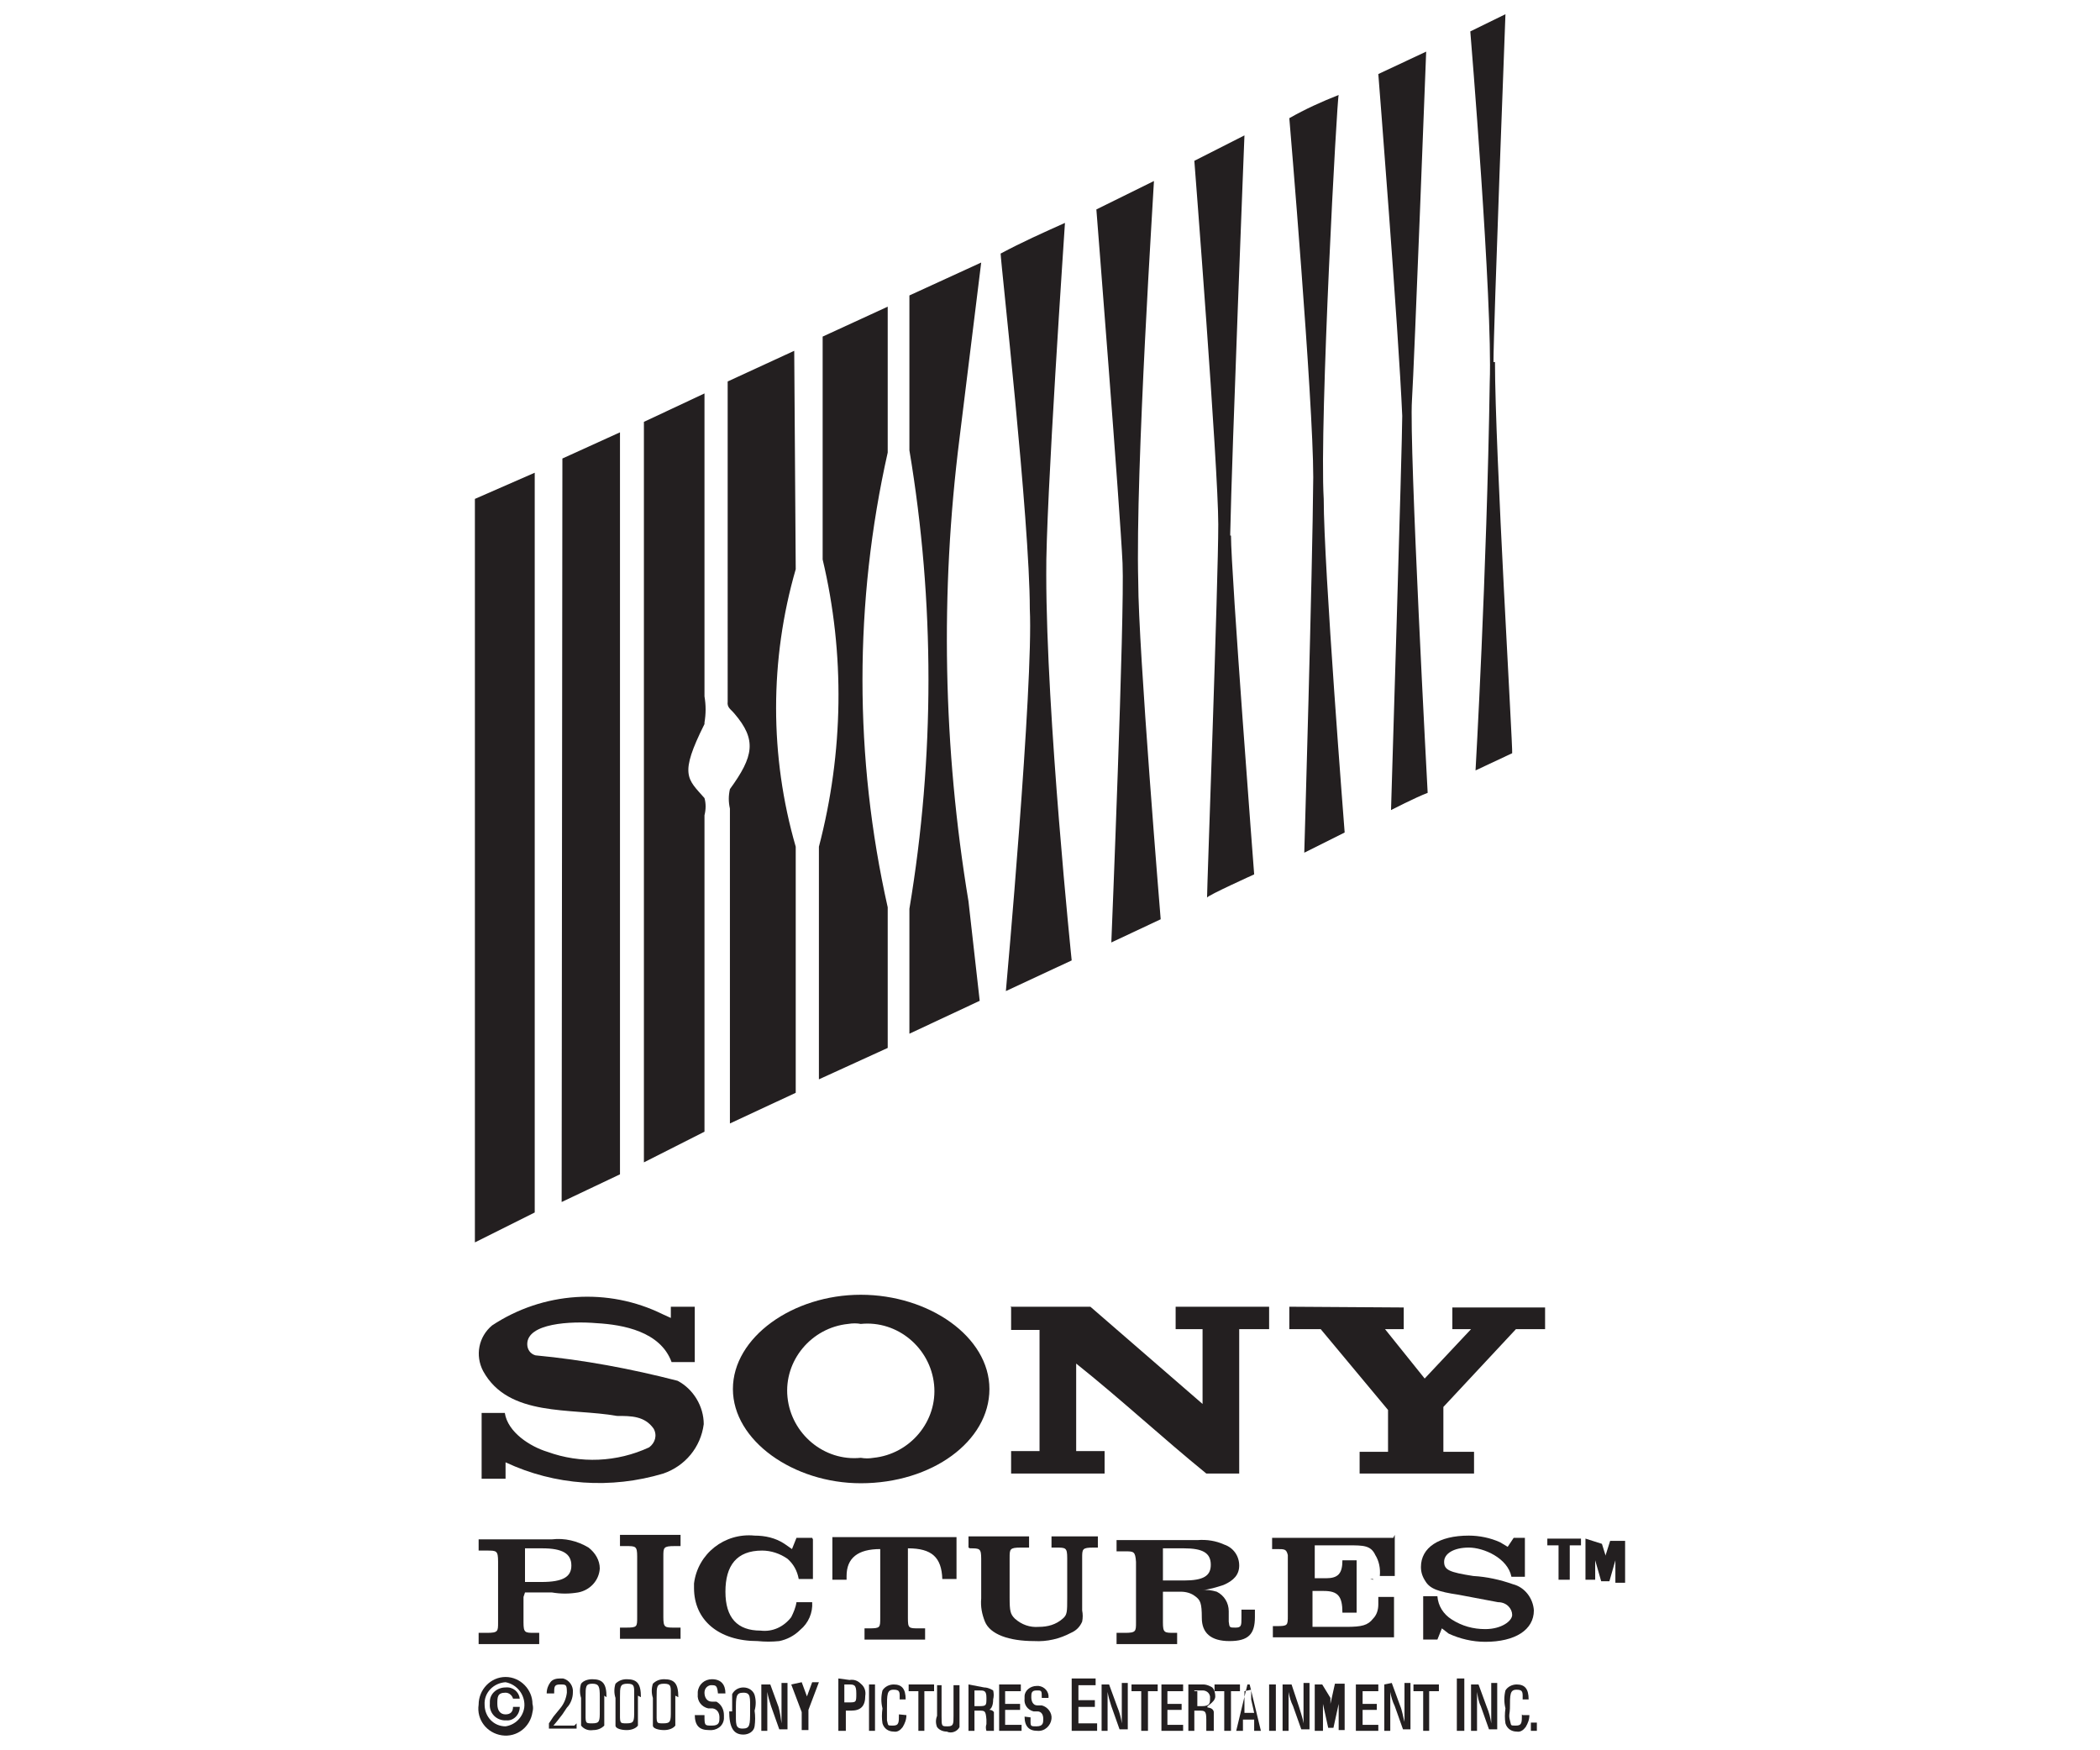 <?xml version="1.0" encoding="utf-8"?>
<!-- Generator: Adobe Illustrator 22.1.0, SVG Export Plug-In . SVG Version: 6.00 Build 0)  -->
<svg version="1.1" id="Layer_1" xmlns="http://www.w3.org/2000/svg" xmlns:xlink="http://www.w3.org/1999/xlink" x="0px" y="0px"
	 viewBox="0 0 280.8 234" style="enable-background:new 0 0 280.8 234;" xml:space="preserve">
<style type="text/css">
	.st0{fill:#231F20;}
</style>
<title>sony</title>
<g id="Layer_2_1_">
	<g id="Layer_1-2">
		<path class="st0" d="M67.6,195.5c6.6,3.1,14.1,3.6,21.1,1.5c2.9-1,5-3.5,5.4-6.6c0-2.4-1.4-4.7-3.5-5.8c-6.2-1.6-12.6-2.8-19-3.4
			c-0.7-0.2-1.1-0.8-1.1-1.5c0-2.8,5.8-3.1,9.3-2.8c3.5,0.2,8.5,1.1,10,5.2h3.1v-7.4h-3.2v1.5l-1.1-0.5c-7.3-3.6-16-3-22.8,1.5
			c-1.8,1.5-2.3,4-1.2,6.1c3.4,6.2,11.7,4.9,17.9,6c1.9,0,3.7,0,4.9,1.7c0.5,0.9,0.2,1.9-0.6,2.5c-4.3,2-9.2,2.2-13.6,0.6
			c-2.3-0.7-5.3-2.6-5.7-5.2h-3.1v8.8h3.2L67.6,195.5L67.6,195.5z"/>
		<polygon class="st0" points="185.6,188.5 185.6,194.1 181.8,194.1 181.8,197 197.1,197 197.1,194.1 193,194.1 193,188.1 
			202.7,177.7 206.6,177.7 206.6,174.8 194.2,174.8 194.2,177.7 196.7,177.7 190.5,184.3 185.2,177.7 187.7,177.7 187.7,174.8 
			172.4,174.7 172.4,177.7 176.6,177.7 185.6,188.5 		"/>
		<path class="st0" d="M135.1,174.7h10.7l15,13v-10h-3.6v-3h12.5v3h-4V197h-4.4c-5.9-4.8-11.5-10-17.4-14.7v11.7h3.8v3h-12.5v-3h3.8
			v-16.2h-3.8v-3L135.1,174.7z"/>
		<path class="st0" d="M115.1,198.3c9.5,0,17.2-5.6,17.2-12.6s-8.1-12.6-17.2-12.6S98,178.8,98,185.7
			C98,192.6,106.1,198.3,115.1,198.3z M115.1,177c4.9-0.5,9.3,3.2,9.8,8.1c0.5,4.9-3.2,9.3-8.1,9.8c-0.6,0.1-1.1,0.1-1.7,0
			c-4.9,0.5-9.3-3.2-9.8-8.1c-0.5-4.9,3.2-9.3,8.1-9.8C114,176.9,114.6,176.9,115.1,177z"/>
		<polygon class="st0" points="183.6,211.2 183.2,211.1 183.6,211.1 183.6,211.2 		"/>
		<path class="st0" d="M70.2,211.5V207h2.3c2.7,0,3.9,0.7,3.9,2.3c0,1.5-1.1,2.2-4,2.2L70.2,211.5z M70.2,212.9h3.6
			c1.2,0.2,2.3,0.2,3.5,0c1.6-0.3,2.8-1.6,2.9-3.2c0-1.1-0.6-2.1-1.5-2.8c-1.5-0.9-3.2-1.3-4.9-1.1h-9.8v1.5h1.1
			c1.3,0,1.5,0,1.5,1.5v8.1c0,1.2,0,1.4-1.5,1.4h-1.1v1.5h8.1v-1.5h-0.6c-1.3,0-1.5,0-1.5-1.4v-3.4L70.2,212.9z"/>
		<path class="st0" d="M91,217.6h-0.8c-1.3,0-1.5,0-1.5-1.4v-8.1c0-1.2,0-1.4,1.5-1.4H91v-1.5h-8.1v1.5h0.8c1.3,0,1.5,0,1.5,1.4v8.1
			c0,1.3,0,1.4-1.5,1.4h-0.8v1.5H91V217.6z"/>
		<path class="st0" d="M108.6,205.6h-2.1l-0.6,1.5l-1-0.7c-1.2-0.8-2.6-1.1-4-1.1c-4-0.4-7.6,2.4-8.1,6.4c0,0.2,0,0.4,0,0.6
			c0,4.3,3.3,7.1,8.5,7.1c1,0.1,1.9,0.1,2.9,0c1-0.2,2-0.7,2.8-1.5c1.1-0.9,1.7-2.3,1.6-3.7h-2.1c-0.1,0.7-0.4,1.4-0.7,2
			c-1,1.3-2.5,2-4.1,1.8c-3.1,0-4.7-1.7-4.7-5.2s1.5-5.5,4.9-5.5c1.2,0,2.4,0.4,3.4,1.1c0.8,0.7,1.3,1.6,1.5,2.7h1.9v-5.3
			L108.6,205.6z"/>
		<path class="st0" d="M111.3,205.6v5.6h1.9v-0.5c0-2.4,1.5-3.6,4.5-3.6v9.2c0,1.3,0,1.4-1.5,1.4h-0.6v1.5h8.1v-1.5h-0.8
			c-1.4,0-1.5,0-1.5-1.4V207c3.2,0,4.5,1.2,4.6,4.1h1.9v-5.6H111.3z"/>
		<path class="st0" d="M129.7,207L129.7,207c1.3,0,1.5,0,1.5,1.4v5.3c-0.1,1.1,0.1,2.1,0.5,3.1c0.7,1.7,3.2,2.6,6.6,2.6
			c1.7,0.1,3.4-0.3,4.9-1.1c0.7-0.3,1.2-0.8,1.5-1.5c0.1-0.5,0.1-1,0-1.5v-7c0-1.2,0-1.4,1.5-1.4h0.6v-1.5h-6.2v1.5h0.6
			c1.3,0,1.5,0,1.5,1.4v5.3c0,1.9,0,2.3-0.6,2.8c-0.9,0.8-2,1.1-3.2,1.1c-1.2,0.1-2.3-0.3-3.2-1.1c-0.6-0.6-0.7-1-0.7-2.8v-5.3
			c0-1.2,0-1.4,1.5-1.4h1.1v-1.5h-8.1v1.5L129.7,207z"/>
		<path class="st0" d="M155.5,211.3V207h2.8c2.5,0,3.6,0.6,3.6,2.2c0,1.5-1,2.1-3.6,2.1H155.5z M155.5,212.8h2.4
			c0.7,0,1.4,0.2,1.9,0.6c0.7,0.5,0.9,0.9,0.9,2.9s1.2,3.1,3.7,3.1s3.4-0.9,3.4-3.2v-1h-1.8v1.1c0,1,0,1.3-0.8,1.3s-0.8,0-0.9-0.8
			v-1.4c0-1.1-0.6-2.1-1.6-2.6c-0.7-0.2-1.3-0.3-2-0.2c1-0.1,2-0.4,2.9-0.7c1.4-0.6,2.1-1.4,2.1-2.6c0-1.3-0.8-2.4-2-2.8
			c-1.1-0.5-2.3-0.7-3.6-0.6h-10.8v1.5h1.1c1.2,0,1.4,0,1.5,1.4v8.1c0,1.2,0,1.4-1.5,1.4h-1.1v1.5h8.1v-1.5H157
			c-1.3,0-1.5,0-1.5-1.4v-4.2L155.5,212.8z"/>
		<path class="st0" d="M186.3,205.6h-16.2v1.5h0.6c1.1,0,1.3,0,1.5,0.8v8.1c0,1.3,0,1.4-1.5,1.4h-0.5v1.5h16.2v-5.4h-2.1v1
			c0,0.7-0.2,1.4-0.7,1.9c-0.7,0.9-1.5,1.1-3.6,1.1h-4.5v-4.8h1.5c1.9,0,2.5,0.7,2.5,2.9h1.9v-7h-1.9l0,0c0,1.8-0.6,2.4-2.2,2.4
			h-1.5v-4.4h4.5c2,0,3,0,3.6,1.3c0.5,0.8,0.7,1.8,0.6,2.8h2v-5.5L186.3,205.6z"/>
		<path class="st0" d="M203.9,205.6h-1.5l-0.8,1.2l-1-0.6c-1.3-0.6-2.8-0.9-4.2-0.9c-4,0-6.4,1.6-6.4,4.2c0,0.7,0.2,1.3,0.6,1.9
			c0.6,1,1.7,1.4,4.4,1.8l5.3,1c1.2,0,1.9,0.9,1.9,1.7s-1.4,1.9-3.6,1.9c-1.6,0-3.1-0.4-4.5-1.3c-1.1-0.7-1.8-1.8-1.9-3.1h-1.9v5.8
			h1.9l0.6-1.5l0.9,0.7c1.5,0.7,3.2,1.1,4.9,1.1c4,0,6.5-1.6,6.5-4.2c-0.1-1.6-1.2-3.1-2.8-3.5c-1.7-0.6-3.5-1-5.3-1.1
			c-3.2-0.5-3.9-0.8-3.9-1.9c0-1.1,1.3-1.9,3.3-1.9s5.2,1.4,5.7,3.9h1.8C203.9,210.7,203.9,205.6,203.9,205.6z"/>
		<path class="st0" d="M94.2,96.8c-3.4,6.8-2.3,7.3,0,9.9c0.2,0.7,0.2,1.5,0,2.3v42.3l-8.1,4.1v-99l8.1-3.8v40.5
			c0.2,1.2,0.2,2.3,0,3.5V96.8z"/>
		<polygon class="st0" points="75.2,61.3 82.9,57.8 82.9,157 75.1,160.7 75.2,61.3 		"/>
		<polygon class="st0" points="63.5,66.7 71.5,63.2 71.5,162.1 63.5,166.1 63.5,66.7 		"/>
		<path class="st0" d="M199.9,48.4c0,11.7,2.4,51.6,2.3,52.3l-4.9,2.3c0,0,1.5-26,1.9-51.9c0.4-10.8-2.6-46.9-2.6-46.9l4.7-2.3
			c0,0-1.6,42-1.6,46.5H199.9z"/>
		<path class="st0" d="M188.8,53.5c-0.4,6.1,2.1,52.5,2.1,52.5c-1.6,0.6-4.9,2.3-4.9,2.3s1.5-49,1.5-52.7
			C187,44,184.3,9.9,184.3,9.9l6.4-3C190.7,6.9,189.1,48.8,188.8,53.5z"/>
		<path class="st0" d="M177,66.7c0,9,2.8,44.6,2.8,44.6l-5.4,2.7c0,0,1.1-37.5,1.2-50.2c0-10.3-3.2-48-3.2-48
			c2.1-1.2,4.3-2.2,6.6-3.1C178.8,12.7,176.4,56.5,177,66.7z"/>
		<path class="st0" d="M164.6,71.6c0,4.9,3.1,45.3,3.1,45.3s-6.2,2.8-6.3,3.1c0-1.5,1.5-42.3,1.5-49.9c0-7.6-3.2-48.6-3.2-48.6
			l6.7-3.4c0,0-1.7,42.9-1.9,53.2V71.6z"/>
		<path class="st0" d="M152.2,77.8c0,8.8,3,45.1,3,45.1l-6.6,3.1l0,0c0,0,1.8-43.9,1.5-50.7S146.6,28,146.6,28l7.7-3.8
			C154.3,24.9,151.8,62.7,152.2,77.8L152.2,77.8z"/>
		<path class="st0" d="M139.9,76.8c0,18.8,3.4,51.6,3.4,51.6l-8.8,4.1c0,0,3.7-41,3.2-51.1c0-11.8-3.9-46.4-3.9-47.5
			c2.8-1.5,5.7-2.8,8.6-4.1C142.4,30,139.8,67.8,139.9,76.8z"/>
		<path class="st0" d="M128.3,58.6c-2.6,20.6-2.2,41.4,1.2,61.9l1.5,13.3l-9.4,4.4l0,0v-16.7c3.4-20.3,3.4-41,0-61.3V39.5l9.6-4.4
			L128.3,58.6z"/>
		<path class="st0" d="M118.7,60.5c-4.5,20-4.5,40.8,0,60.8v18.8l-9.2,4.2v-31.1c3.3-12.6,3.5-25.8,0.5-38.4V45l8.7-4
			C118.7,41.1,118.7,60.5,118.7,60.5z"/>
		<path class="st0" d="M106.4,76.1c-3.5,12.1-3.5,25,0,37.1v32.9l-8.8,4.1v-42.1c-0.2-0.9-0.2-1.7,0-2.6c3.2-4.4,3.6-6.6,0.6-10.1
			c-0.5-0.6-1-0.8-0.9-1.6V51l8.9-4.1l0,0L106.4,76.1L106.4,76.1z"/>
		<path class="st0" d="M206.9,205.7v0.9h1.5v4.6h1.5v-4.6h1.5v-0.9H206.9z M212,205.7v5.5h1.3v-2.8c0,0,0-1.1,0-1.6l0,0l0,0v0.8v1
			l0.8,2.8h1.1l0.8-2.8l0,0c0-0.3,0-0.5,0-0.8c0-0.2,0-0.5,0-0.7l0,0v4.5h1.3V206h-2l-0.6,1.9l0,0c0,0,0,1.1,0,1.5v0.4l0,0l0,0
			c0-0.2,0-0.5,0-0.7c0-0.4,0-0.8,0-1.1l0,0l-0.5-1.6L212,205.7z"/>
		<path class="st0" d="M69.5,228.2h-0.9c0,0.6-0.3,1-1,1c-0.7,0-1.1-0.5-1.1-1.4s0-1.5,1.1-1.5c0.5,0,0.9,0.4,1,0.8h0.9
			c-0.1-0.9-0.9-1.6-1.9-1.5c-1.1,0-2.1,0.8-2.1,1.9c0,0.1,0,0.2,0,0.3c-0.1,1.1,0.7,2.1,1.9,2.2c0.1,0,0.2,0,0.3,0
			C68.6,230.1,69.5,229.3,69.5,228.2C69.5,228.3,69.5,228.3,69.5,228.2z M67.6,224.9c1.6,0.3,2.7,1.8,2.5,3.4
			c-0.2,1.3-1.2,2.3-2.5,2.5c-1.6,0-2.8-1.3-2.8-2.9C64.7,226.3,66,225,67.6,224.9C67.6,224.9,67.6,224.9,67.6,224.9L67.6,224.9z
			 M67.6,224.2c-2,0-3.6,1.7-3.6,3.7c-0.3,2,1.1,3.8,3.1,4.1c2,0.3,3.8-1.1,4.1-3.1c0.1-0.4,0.1-0.7,0-1.1
			C71.2,225.9,69.6,224.2,67.6,224.2C67.6,224.2,67.6,224.2,67.6,224.2z"/>
		<path class="st0" d="M92.9,229.2L92.9,229.2c0,1.5,0.6,2.1,1.9,2.1c1,0.1,1.9-0.5,2-1.5c0-0.2,0-0.4,0-0.5c0-0.7-0.3-1.4-1-1.8
			h-0.6c-0.7,0-1-0.6-1-1.2c0-0.5,0.3-0.9,0.8-1c0,0,0.1,0,0.1,0c0.6,0,0.8,0,0.9,1.1H97c0-1.2-0.6-1.9-1.8-1.9
			c-1,0-1.8,0.7-1.9,1.7c0,0.1,0,0.2,0,0.3c-0.1,0.9,0.5,1.7,1.4,1.9h0.6c0.6,0.1,0.9,0.6,0.9,1.2c0,0.6,0,1.1-1,1.1s-1,0-1-1.4
			h-1.3V229.2z"/>
		<path class="st0" d="M98.4,228.7c0-1.9,0-2.4,1-2.4s0.9,0.6,0.9,2.4c0,1.9,0,2.4-1,2.4S98.4,230.5,98.4,228.7z M97.5,228.7
			c0,2.3,0.6,3.2,1.9,3.2c0.7,0,1.4-0.4,1.5-1.1c0.1-0.7,0.1-1.4,0-2.1c0.2-0.7,0.2-1.4,0-2.1c-0.2-0.6-0.8-1-1.5-1
			c-0.6,0-1.2,0.3-1.5,0.9c0,0.3,0,0.5,0,0.8c0,0.5,0,1,0,1.5H97.5z"/>
		<path class="st0" d="M101.8,225.2v6.2h0.8V228c0-0.6,0-1.2,0-1.8l0,0c0.1,0.6,0.3,1.3,0.5,1.9l0,0l1.1,3.1h1.1V225h-0.8v3.7
			c0,0.6,0,1.1,0,1.7l0,0c-0.1-0.7-0.2-1.5-0.4-2.2l-1.1-3H101.8z"/>
		<path class="st0" d="M105.8,225.2l1.4,3.7v2.4h0.9v-2.7l1.4-3.7h-0.9l-0.7,1.9v0.5c0,0.1,0,0.3,0,0.4l0,0c0-0.1,0-0.3,0-0.4
			c0-0.2,0-0.3,0-0.5l-0.7-1.9L105.8,225.2z"/>
		<path class="st0" d="M112.9,225.2h0.5c0.8,0,1.1,0,1.1,1.2s0,1.2-1.1,1.2h-0.5V225.2z M112.1,224.4v7h1v-2.7h0.7
			c1.3,0,1.9-0.6,1.9-2c0.1-0.6-0.1-1.2-0.6-1.6c-0.4-0.4-0.9-0.6-1.5-0.5L112.1,224.4z"/>
		<polygon class="st0" points="116.2,225.2 117,225.2 117,231.4 116.2,231.4 116.2,225.2 		"/>
		<path class="st0" d="M120.2,229.2c0,1.1,0,1.5-0.8,1.5s-0.6,0-0.8-0.7c0-0.5,0-1.1,0-1.6c0-1.9,0-2.5,0.9-2.5s0.8,0.4,0.8,1.3h0.8
			c0-1.4-0.5-2-1.6-2c-0.6,0-1.2,0.3-1.5,0.8c-0.2,0.8-0.2,1.6,0,2.4c-0.1,0.7-0.1,1.4,0,2c0.2,0.7,0.8,1.1,1.5,1.1
			c0.5,0.1,0.9-0.2,1.2-0.6c0.3-0.5,0.5-1,0.5-1.6L120.2,229.2L120.2,229.2z"/>
		<polygon class="st0" points="121.5,225.2 121.5,226.1 122.8,226.1 122.8,231.4 123.6,231.4 123.6,226.1 124.9,226.1 124.9,225.2 
			121.5,225.2 		"/>
		<path class="st0" d="M125.3,225.2v4.2c-0.2,0.5-0.2,1,0,1.5c0.3,0.4,0.8,0.6,1.3,0.6c0.6,0.3,1.4,0,1.7-0.6c0,0,0-0.7,0-1.5v-4.1
			h-0.8v4.1c0,1.1,0,1.4-0.8,1.4s-0.8,0-0.8-1.4v-4.1H125.3z"/>
		<path class="st0" d="M130.3,226h0.6c0.7,0,1,0,1,1c0,1,0,1.1-1,1.1h-0.6V226z M129.5,225.2v6.2h0.8v-2.7h0.6c0.8,0,0.9,0,1,1.2
			v0.6c-0.1,0.3-0.1,0.6,0,0.9h1c0,0,0,0,0-0.9v-0.6c0-0.3,0-0.6,0-1c-0.2-0.3-0.6-0.4-1-0.2c0.6,0,0.9-0.6,0.9-1.5
			c0.1-0.4,0.1-0.8,0-1.2c0,0-0.6-0.4-1.2-0.4L129.5,225.2z"/>
		<polygon class="st0" points="133.6,225.2 133.6,231.4 136.6,231.4 136.6,230.6 134.4,230.6 134.4,228.6 136.4,228.6 136.4,227.8 
			134.4,227.8 134.4,226.1 136.5,226.1 136.5,225.2 133.6,225.2 		"/>
		<path class="st0" d="M137,229.5L137,229.5c0,1.3,0.6,1.9,1.7,1.9c1,0.1,1.8-0.7,1.9-1.6c0.1-0.8-0.5-1.6-1.3-1.8h-0.6
			c-0.6,0-0.8-0.6-0.8-1.1s0-0.9,0.7-0.9s0.7,0,0.7,1h0.9c0.1-0.8-0.5-1.5-1.3-1.6c-0.1,0-0.2,0-0.3,0c-0.8,0-1.6,0.6-1.6,1.4
			c0,0.1,0,0.2,0,0.3c-0.1,0.8,0.4,1.5,1.2,1.7h0.5c0.6,0,0.8,0.5,0.8,1s0,1-0.9,1c-0.9,0-0.8,0-0.8-1.2L137,229.5L137,229.5z"/>
		<polygon class="st0" points="143.3,224.4 143.3,231.4 146.7,231.4 146.7,230.4 144.2,230.4 144.2,228.2 146.4,228.2 146.4,227.3 
			144.2,227.3 144.2,225.3 146.5,225.3 146.5,224.4 143.3,224.4 		"/>
		<path class="st0" d="M147.3,225.2v6.2h0.8V228c0-0.6,0-1.2,0-1.8l0,0c0.1,0.6,0.3,1.3,0.5,1.9l0,0l1.1,3.1h1.1V225h-0.8v3.7
			c0,0.6,0,1.1,0,1.7l0,0c-0.1-0.7-0.3-1.5-0.6-2.2l-1.1-3L147.3,225.2z"/>
		<polygon class="st0" points="151.3,225.2 151.3,226.1 152.6,226.1 152.6,231.4 153.5,231.4 153.5,226.1 154.8,226.1 154.8,225.2 
			151.3,225.2 		"/>
		<polygon class="st0" points="155.3,225.2 155.3,231.4 158.2,231.4 158.2,230.6 156.1,230.6 156.1,228.6 158,228.6 158,227.8 
			156.1,227.8 156.1,226.1 158.2,226.1 158.2,225.2 155.3,225.2 		"/>
		<path class="st0" d="M159.7,226h1.1c0.5,0,0.9,0.3,1,0.8c0,0.1,0,0.1,0,0.2c0,0.7,0,1.1-1.1,1.1h-0.6v-2H159.7z M158.9,225.2v6.2
			h0.8v-2.7h0.6c0.8,0,1,0,1,1.2v0.6c0,0.3,0,0.6,0,0.9h1c0,0,0,0,0-0.9v-0.6c0-0.3,0-0.6,0-1c0,0,0-0.5-0.7-0.6
			c-0.7-0.1,0.9-0.6,0.9-1.5c0-0.4-0.1-0.9-0.4-1.2c0,0-0.6-0.4-1.2-0.4L158.9,225.2z"/>
		<polygon class="st0" points="162.4,225.2 162.4,226.1 163.7,226.1 163.7,231.4 164.6,231.4 164.6,226.1 165.8,226.1 165.8,225.2 
			162.4,225.2 		"/>
		<path class="st0" d="M167.3,225.9L167.3,225.9c0,0.2,0,0.4,0,0.6v0.7l0.4,1.8h-1.3v-1.8l0,0c0-0.2,0-0.3,0-0.5c0-0.2,0-0.4,0-0.6
			L167.3,225.9z M166.8,225.2l-1.5,6.2h0.9v-1.5h1.5v1.5h0.9l-1.5-6.2H166.8z"/>
		<polygon class="st0" points="169.7,225.2 170.6,225.2 170.6,231.4 169.7,231.4 169.7,225.2 		"/>
		<path class="st0" d="M171.5,225.2v6.2h0.8V228c0-0.6,0-1.3,0-1.8l0,0c0.1,0.6,0.3,1.3,0.6,1.9l0,0l1.1,3.1h1.1V225h-0.8v3.7
			c0,0.6,0,1.3,0,1.7l0,0c-0.1-0.7-0.4-1.5-0.6-2.2l-1-3L171.5,225.2z"/>
		<path class="st0" d="M175.8,225.2v6.2h1.1V226l0,0l0,0v1v0.8l0,0l0.7,3.2h0.7l0.7-3.2l0,0c0.1-0.6,0.1-1.2,0-1.9l0,0v5.4h0.8v-6.2
			h-1.3l-0.6,2.7l0,0c0,0,0,1.1,0,1.5c0,0.2,0,0.4,0,0.6l0,0v-0.4c0-0.3,0-0.5,0-0.8c0-0.4,0-0.9,0-1.3V227l-1.1-1.8H175.8z"/>
		<polygon class="st0" points="181.3,225.2 181.3,231.4 184.3,231.4 184.3,230.6 182.2,230.6 182.2,228.6 184.1,228.6 184.1,227.8 
			182.2,227.8 182.2,226.1 184.3,226.1 184.3,225.2 181.3,225.2 		"/>
		<path class="st0" d="M185.1,225.2v6.2h0.8V228c0-0.6,0-1.2,0-1.8l0,0c0.1,0.6,0.3,1.3,0.6,1.9l0,0l1.1,3.1h1V225h-0.8v5.2l0,0
			c-0.2-0.7-0.3-1.5-0.6-2.2l-1.1-3L185.1,225.2z"/>
		<polygon class="st0" points="189,225.2 189,226.1 190.3,226.1 190.3,231.4 191.1,231.4 191.1,226.1 192.4,226.1 192.4,225.2 
			189,225.2 		"/>
		<polygon class="st0" points="194.8,224.4 195.8,224.4 195.8,231.4 194.8,231.4 194.8,224.4 		"/>
		<path class="st0" d="M196.7,225.2v6.2h0.8V228c0-0.6,0-1.2,0-1.8l0,0c0.1,0.6,0.2,1.3,0.5,1.9l0,0l1.1,3.1h1.1V225h-0.8v3.7
			c0,0.6,0,1.1,0,1.7l0,0c-0.1-0.7-0.3-1.5-0.6-2.2l-1.1-3L196.7,225.2z"/>
		<path class="st0" d="M203.5,229.2c0,1.1,0,1.5-0.8,1.5c-0.8,0-0.6,0-0.8-0.7c-0.2-0.7,0-1,0-1.6c0-1.9,0-2.5,0.9-2.5
			s0.8,0.4,0.8,1.3h0.8c0-1.4-0.5-2-1.6-2c-0.6,0-1.2,0.3-1.5,0.8c-0.2,0.8-0.2,1.6,0,2.4c-0.1,0.7-0.1,1.4,0,2
			c0.2,0.7,0.8,1.1,1.5,1.1c0.5,0.1,0.9-0.2,1.2-0.6c0.3-0.5,0.5-1,0.5-1.6h-0.9L203.5,229.2z"/>
		<polygon class="st0" points="204.7,230.3 205.5,230.3 205.5,231.4 204.7,231.4 204.7,230.3 		"/>
		<path class="st0" d="M76.8,230.7h-2.8l0.5-0.6l0.7-0.9l0.6-0.9c0.5-0.5,0.8-1.3,0.8-2c0.1-0.9-0.5-1.7-1.3-1.9c-0.1,0-0.3,0-0.4,0
			c-0.5,0-1,0.1-1.3,0.5c-0.3,0.4-0.5,0.9-0.5,1.5h1c0-0.9,0-1.2,0.8-1.2s0.9,0,0.9,1.1c-0.1,0.8-0.4,1.5-0.9,2.1l-0.9,1.1l-0.6,0.9
			l0,0v0.7h3.7v-0.7L76.8,230.7z"/>
		<path class="st0" d="M78.3,226.9c0-1.4,0-1.8,0.9-1.8s1,0.4,1,1.7v1.9c0,1.4,0,1.7-1,1.7c-1,0-0.9,0-0.9-1.8v-2.1V226.9z
			 M81.1,226.9c0-1.8-0.5-2.4-1.9-2.4c-0.6,0-1.2,0.2-1.5,0.6c-0.2,0.6-0.2,1.3,0,1.9v1.8c0,1.3,0,1.5,0,1.9c0.4,0.5,1,0.7,1.6,0.6
			c0.6,0,1.1-0.2,1.5-0.6c0-0.4,0-0.5,0-1.7v-2.3L81.1,226.9z"/>
		<path class="st0" d="M82.9,226.9c0-1.4,0-1.8,1-1.8c1,0,0.9,0.4,0.9,1.7v1.9c0,1.4,0,1.7-1,1.7s-0.9,0-0.9-1.8v-2.1V226.9z
			 M85.7,226.9c0-1.8-0.5-2.4-1.9-2.4c-0.6,0-1.1,0.2-1.5,0.6c-0.2,0.6-0.2,1.3,0,1.9v1.8c0,1.3,0,1.5,0,1.9c0,0.4,0.8,0.6,1.5,0.6
			c0.6,0,1.2-0.2,1.5-0.6c0-0.4,0-0.5,0-1.7v-2.3L85.7,226.9z"/>
		<path class="st0" d="M87.8,226.9c0-1.4,0-1.8,1-1.8c1,0,0.9,0.4,0.9,1.7v1.9c0,1.4,0,1.7-1,1.7c-1,0-0.9,0-0.9-1.7v-2.1V226.9z
			 M90.7,226.9c0-1.8-0.5-2.4-1.9-2.4c-0.6,0-1.1,0.2-1.5,0.6c-0.2,0.6-0.2,1.3,0,1.9v1.8c0,1.3,0,1.5,0,1.9c0,0.4,0.8,0.6,1.5,0.6
			c0.6,0,1.2-0.2,1.5-0.6c0-0.4,0-0.5,0-1.7v-2.3L90.7,226.9z"/>
	</g>
</g>
</svg>
